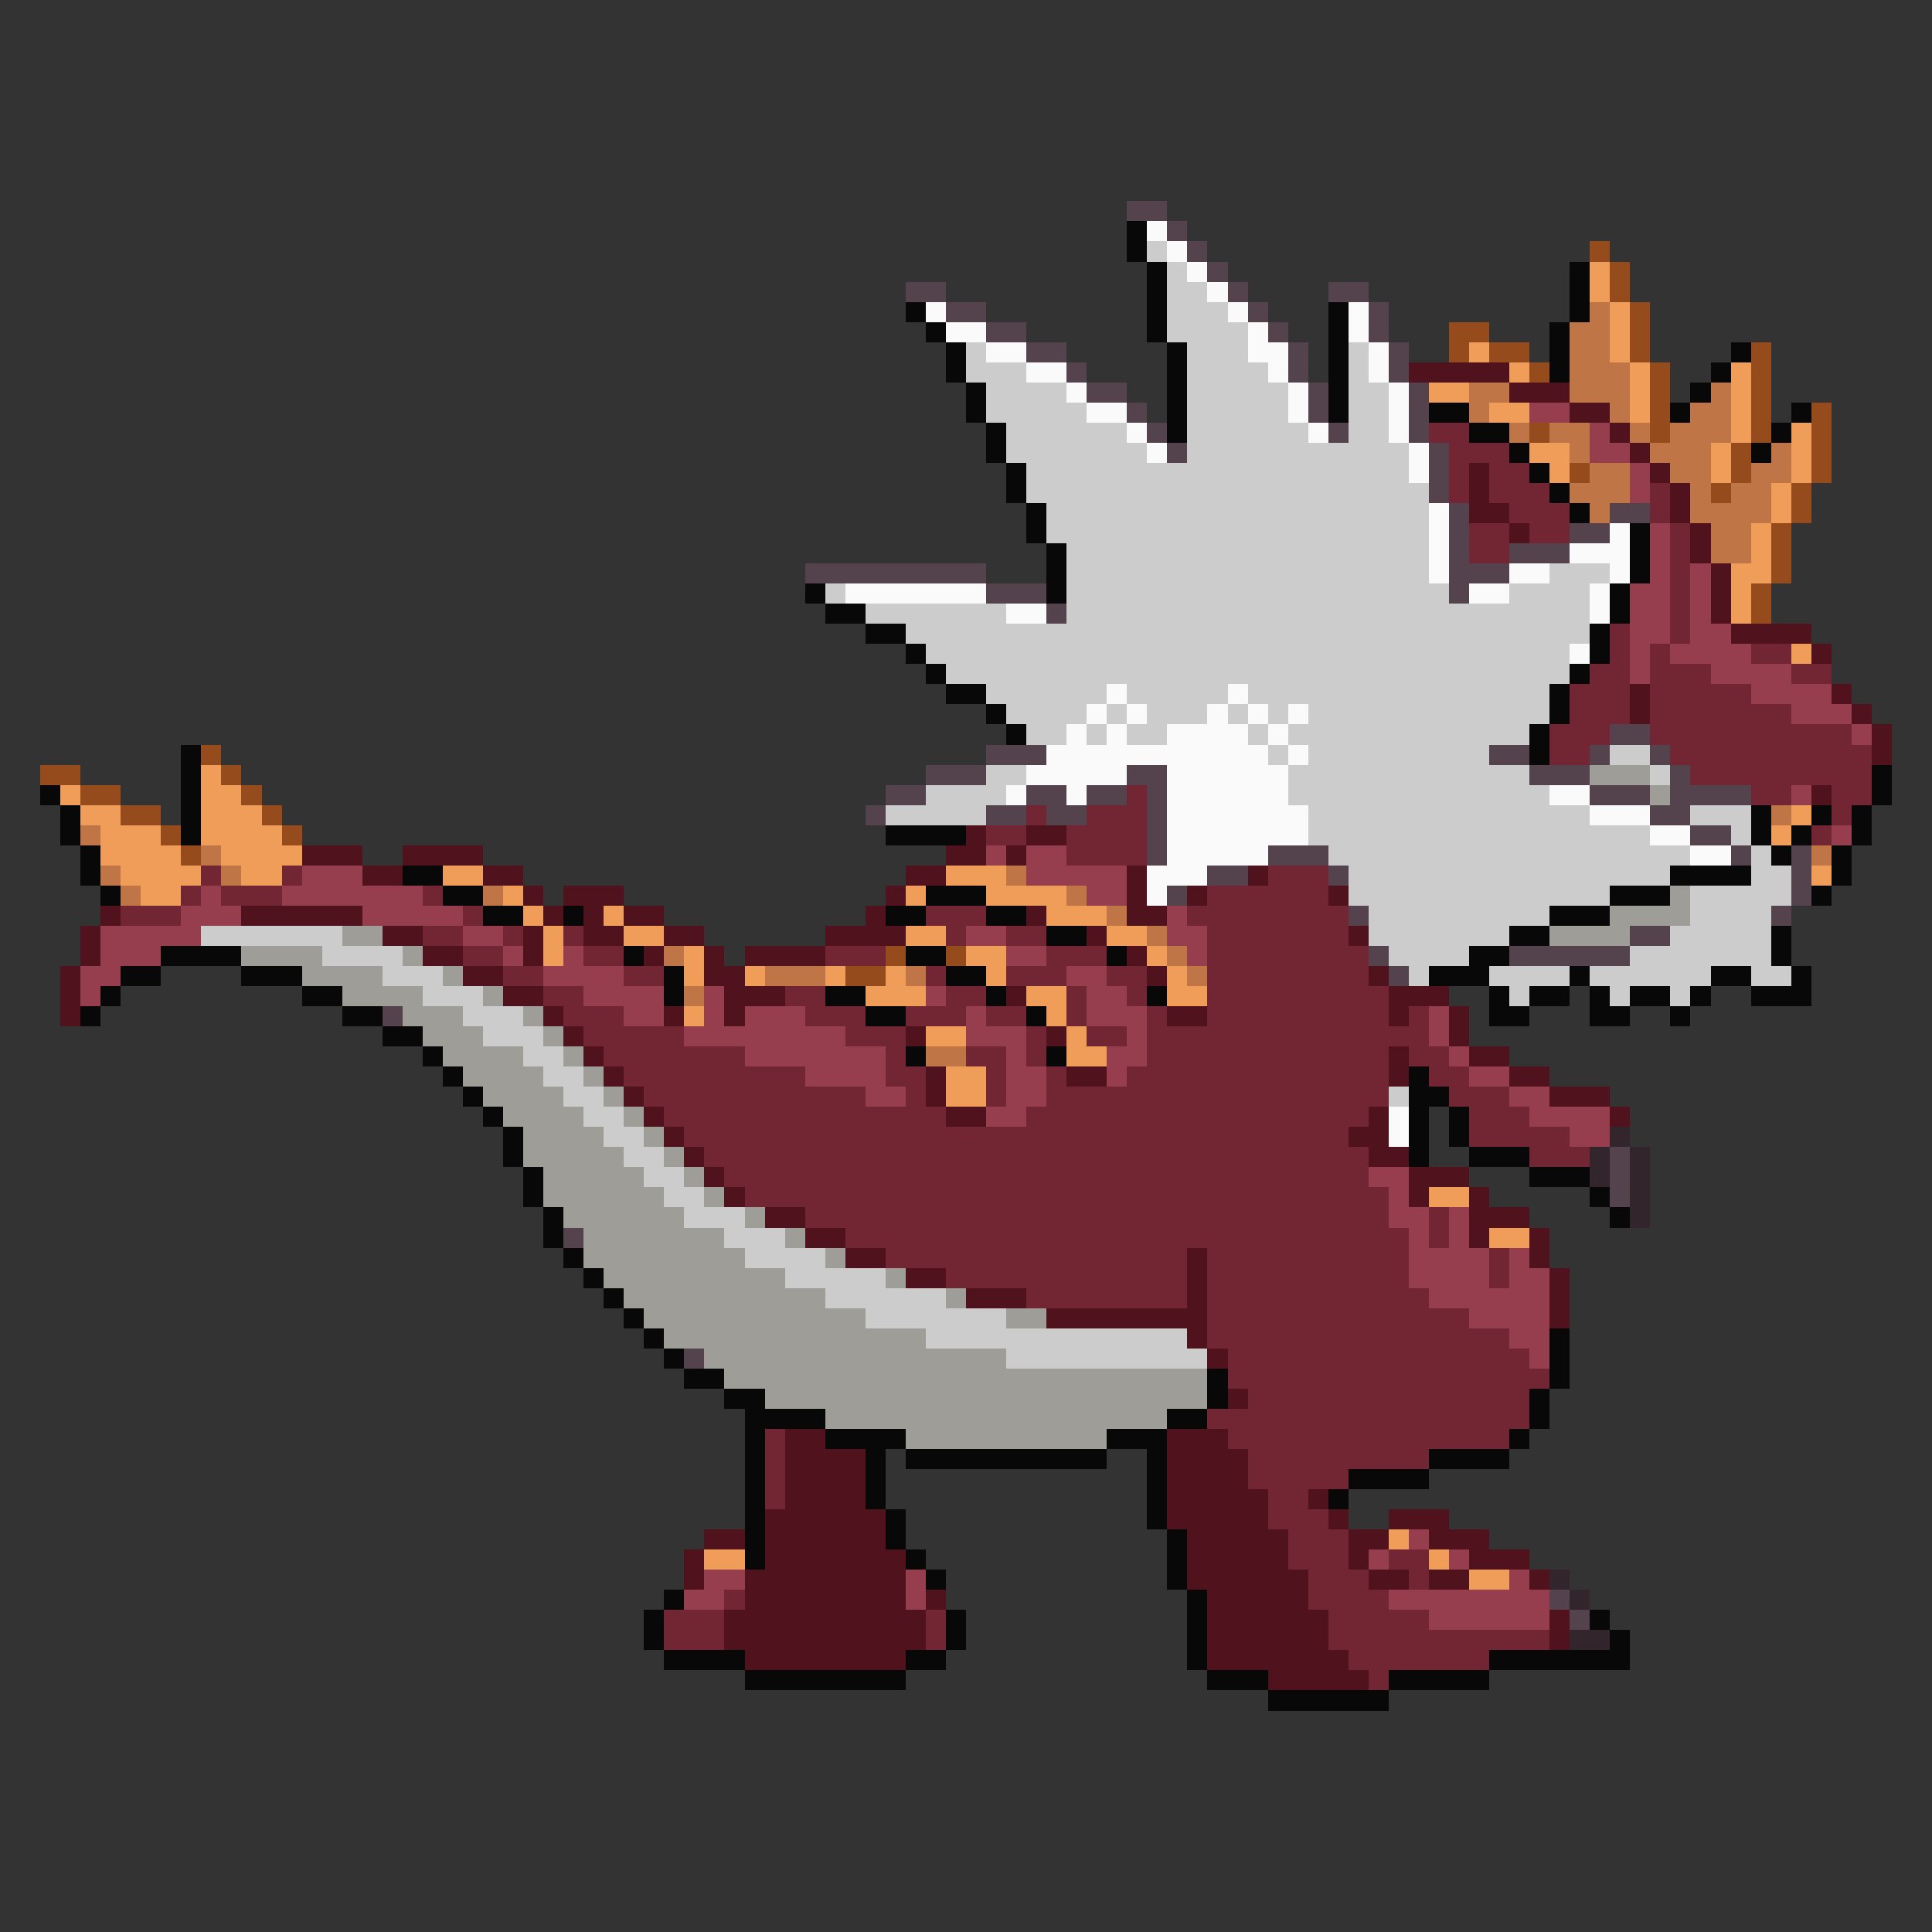 <svg xmlns="http://www.w3.org/2000/svg" viewBox="0 -0.5 96 96" shape-rendering="crispEdges">
<rect x="0" y="-0.5" width="96" height="96" fill="#333333" stroke="none"/>
<path stroke="#54434c" d="M56 10h2M58 11h1M59 12h1M60 13h1M45 14h2M61 14h1M66 14h2M47 15h2M62 15h1M68 15h1M49 16h2M63 16h1M68 16h1M51 17h2M64 17h1M69 17h1M53 18h1M64 18h1M69 18h1M54 19h2M65 19h1M70 19h1M56 20h1M65 20h1M70 20h1M57 21h1M66 21h1M70 21h1M58 22h1M71 22h1M71 23h1M71 24h1M72 25h1M80 25h2M72 26h1M78 26h2M72 27h1M75 27h3M40 28h9M72 28h3M49 29h3M72 29h1M52 30h1M80 36h2M49 37h3M74 37h2M79 37h1M82 37h1M46 38h3M56 38h2M76 38h3M83 38h1M44 39h2M51 39h2M54 39h2M57 39h1M79 39h3M83 39h4M43 40h1M49 40h2M52 40h2M57 40h1M82 40h2M57 41h1M84 41h2M57 42h1M63 42h3M86 42h1M89 42h1M60 43h2M66 43h1M89 43h1M58 44h1M89 44h1M67 45h1M88 45h1M81 46h2M68 47h1M75 47h6M69 48h1M19 50h1M80 57h1M80 58h1M80 59h1M28 61h1M34 67h1M77 79h1M78 80h1" />
<path stroke="#080808" d="M56 11h1M56 12h1M57 13h1M78 13h1M57 14h1M78 14h1M45 15h1M57 15h1M66 15h1M78 15h1M46 16h1M57 16h1M66 16h1M77 16h1M47 17h1M58 17h1M66 17h1M77 17h1M86 17h1M47 18h1M58 18h1M66 18h1M77 18h1M85 18h1M48 19h1M58 19h1M66 19h1M84 19h1M48 20h1M58 20h1M66 20h1M71 20h2M83 20h1M89 20h1M49 21h1M58 21h1M73 21h2M88 21h1M49 22h1M75 22h1M87 22h1M50 23h1M76 23h1M50 24h1M77 24h1M51 25h1M78 25h1M51 26h1M81 26h1M52 27h1M81 27h1M52 28h1M81 28h1M40 29h1M52 29h1M80 29h1M41 30h2M80 30h1M43 31h2M79 31h1M45 32h1M79 32h1M46 33h1M78 33h1M47 34h2M77 34h1M49 35h1M77 35h1M50 36h1M76 36h1M9 37h1M76 37h1M9 38h1M93 38h1M2 39h1M9 39h1M93 39h1M3 40h1M9 40h1M87 40h1M90 40h1M92 40h1M3 41h1M9 41h1M44 41h4M87 41h1M89 41h1M92 41h1M4 42h1M88 42h1M91 42h1M4 43h1M20 43h2M83 43h4M91 43h1M5 44h1M22 44h2M46 44h3M80 44h3M90 44h1M24 45h2M28 45h1M44 45h2M49 45h2M77 45h3M52 46h2M75 46h2M88 46h1M8 47h4M31 47h1M45 47h2M55 47h1M73 47h2M88 47h1M6 48h2M12 48h3M33 48h1M47 48h2M71 48h3M78 48h1M85 48h2M89 48h1M5 49h1M15 49h2M33 49h1M41 49h2M49 49h1M57 49h1M74 49h1M76 49h2M79 49h1M81 49h2M84 49h1M87 49h3M4 50h1M17 50h2M43 50h2M51 50h1M74 50h2M79 50h2M83 50h1M19 51h2M21 52h1M45 52h1M52 52h1M22 53h1M70 53h1M23 54h1M70 54h2M24 55h1M70 55h1M72 55h1M25 56h1M70 56h1M72 56h1M25 57h1M70 57h1M73 57h3M26 58h1M76 58h3M26 59h1M79 59h1M27 60h1M80 60h1M27 61h1M28 62h1M29 63h1M30 64h1M31 65h1M32 66h1M77 66h1M33 67h1M77 67h1M34 68h2M60 68h1M77 68h1M36 69h2M60 69h1M76 69h1M37 70h4M58 70h2M76 70h1M37 71h1M41 71h4M55 71h3M75 71h1M37 72h1M43 72h1M45 72h10M57 72h1M71 72h4M37 73h1M43 73h1M57 73h1M67 73h4M37 74h1M43 74h1M57 74h1M66 74h1M37 75h1M44 75h1M57 75h1M37 76h1M44 76h1M58 76h1M37 77h1M45 77h1M58 77h1M46 78h1M58 78h1M33 79h1M59 79h1M32 80h1M47 80h1M59 80h1M79 80h1M32 81h1M47 81h1M59 81h1M80 81h1M33 82h4M45 82h2M59 82h1M74 82h7M37 83h8M60 83h3M69 83h5M63 84h6" />
<path stroke="#fafafa" d="M57 11h1M58 12h1M59 13h1M60 14h1M46 15h1M61 15h1M67 15h1M47 16h2M62 16h1M67 16h1M49 17h2M62 17h2M68 17h1M51 18h2M63 18h1M68 18h1M53 19h1M64 19h1M69 19h1M54 20h2M64 20h1M69 20h1M56 21h1M65 21h1M69 21h1M57 22h1M70 22h1M70 23h1M71 25h1M71 26h1M80 26h1M71 27h1M78 27h3M71 28h1M75 28h2M80 28h1M42 29h7M73 29h2M79 29h1M50 30h2M79 30h1M78 32h1M55 34h1M61 34h1M54 35h1M56 35h1M60 35h1M62 35h1M64 35h1M53 36h1M55 36h1M58 36h4M63 36h1M52 37h11M64 37h1M51 38h5M58 38h6M50 39h1M53 39h1M58 39h6M77 39h2M58 40h7M79 40h3M58 41h7M82 41h2M58 42h5M84 42h2M57 43h3M57 44h1M69 55h1M69 56h1" />
<path stroke="#cccccc" d="M57 12h1M58 13h1M58 14h2M58 15h3M58 16h4M48 17h1M59 17h3M67 17h1M48 18h3M59 18h4M67 18h1M49 19h4M59 19h5M67 19h2M49 20h5M59 20h5M67 20h2M50 21h6M59 21h6M67 21h2M50 22h7M59 22h11M51 23h19M51 24h20M52 25h19M52 26h19M53 27h18M53 28h18M77 28h3M41 29h1M53 29h19M75 29h4M43 30h7M53 30h26M45 31h34M46 32h32M47 33h31M49 34h6M56 34h5M62 34h15M50 35h4M55 35h1M57 35h3M61 35h1M63 35h1M65 35h12M51 36h2M54 36h1M56 36h2M62 36h1M64 36h12M63 37h1M65 37h9M80 37h2M49 38h2M64 38h12M82 38h1M46 39h4M64 39h13M44 40h5M65 40h14M84 40h3M65 41h17M86 41h1M66 42h18M87 42h1M67 43h16M87 43h2M67 44h13M84 44h5M68 45h9M84 45h4M10 46h7M68 46h7M83 46h5M16 47h4M69 47h4M81 47h7M19 48h3M70 48h1M74 48h4M79 48h6M87 48h2M21 49h3M75 49h1M80 49h1M83 49h1M23 50h3M24 51h3M26 52h2M27 53h2M28 54h2M69 54h1M29 55h2M30 56h2M31 57h2M32 58h2M33 59h2M34 60h3M36 61h3M37 62h4M39 63h5M41 64h6M43 65h7M46 66h13M50 67h10" />
<path stroke="#964b1c" d="M79 12h1M80 13h1M80 14h1M81 15h1M72 16h2M81 16h1M72 17h1M74 17h2M81 17h1M87 17h1M76 18h1M82 18h1M87 18h1M82 19h1M87 19h1M82 20h1M87 20h1M90 20h1M76 21h1M82 21h1M87 21h1M90 21h1M86 22h1M90 22h1M78 23h1M86 23h1M90 23h1M85 24h1M89 24h1M89 25h1M88 26h1M88 27h1M88 28h1M87 29h1M87 30h1M10 37h1M2 38h2M11 38h1M4 39h2M12 39h1M6 40h2M13 40h1M8 41h1M14 41h1M9 42h1M44 47h1M47 47h1M42 48h2" />
<path stroke="#f19d5a" d="M79 13h1M79 14h1M80 15h1M80 16h1M73 17h1M80 17h1M75 18h1M81 18h1M86 18h1M71 19h2M81 19h1M86 19h1M74 20h2M81 20h1M86 20h1M86 21h1M89 21h1M76 22h2M85 22h1M89 22h1M77 23h1M85 23h1M89 23h1M88 24h1M88 25h1M87 26h1M87 27h1M86 28h2M86 29h1M86 30h1M89 32h1M10 38h1M3 39h1M10 39h2M4 40h2M10 40h3M89 40h1M5 41h3M10 41h4M88 41h1M5 42h4M11 42h4M6 43h4M12 43h2M22 43h2M47 43h3M90 43h1M7 44h2M25 44h1M45 44h1M49 44h4M26 45h1M30 45h1M52 45h3M27 46h1M31 46h2M45 46h2M55 46h2M27 47h1M34 47h1M48 47h2M57 47h1M34 48h1M37 48h1M41 48h1M44 48h1M49 48h1M58 48h1M43 49h3M51 49h2M58 49h2M34 50h1M52 50h1M46 51h2M53 51h1M53 52h2M47 53h2M47 54h2M71 59h2M74 61h2M69 76h1M35 77h2M71 77h1M73 78h2" />
<path stroke="#bf7545" d="M79 15h1M78 16h2M78 17h2M78 18h3M73 19h2M78 19h3M85 19h1M73 20h1M80 20h1M84 20h2M75 21h1M77 21h2M81 21h1M83 21h3M78 22h1M82 22h3M88 22h1M79 23h2M83 23h2M87 23h2M78 24h3M84 24h1M86 24h2M79 25h1M84 25h4M85 26h2M85 27h2M88 40h1M4 41h1M10 42h1M90 42h1M5 43h1M11 43h1M50 43h1M6 44h1M24 44h1M53 44h1M55 45h1M57 46h1M33 47h1M58 47h1M38 48h3M45 48h1M59 48h1M34 49h1M46 52h2" />
<path stroke="#50131e" d="M70 18h5M75 19h3M78 20h2M80 21h1M81 22h1M73 23h1M82 23h1M73 24h1M83 24h1M73 25h2M83 25h1M75 26h1M84 26h1M84 27h1M85 28h1M85 29h1M85 30h1M86 31h4M90 32h1M81 34h1M91 34h1M81 35h1M92 35h1M93 36h1M93 37h1M90 39h1M48 41h1M51 41h2M15 42h3M20 42h4M47 42h2M50 42h1M18 43h2M24 43h2M45 43h2M56 43h1M62 43h1M26 44h1M28 44h3M44 44h1M56 44h1M59 44h1M66 44h1M5 45h1M12 45h6M27 45h1M29 45h1M31 45h2M43 45h1M51 45h1M56 45h2M4 46h1M19 46h2M26 46h1M29 46h2M33 46h2M41 46h4M54 46h1M67 46h1M4 47h1M21 47h2M26 47h1M32 47h1M35 47h1M37 47h4M56 47h1M3 48h1M23 48h2M35 48h2M57 48h1M68 48h1M3 49h1M25 49h2M36 49h3M50 49h1M69 49h3M3 50h1M27 50h1M33 50h1M36 50h1M58 50h2M69 50h1M72 50h1M28 51h1M45 51h1M52 51h1M72 51h1M29 52h1M69 52h1M73 52h2M30 53h1M46 53h1M53 53h2M69 53h1M75 53h2M31 54h1M46 54h1M77 54h3M32 55h1M47 55h2M68 55h1M80 55h1M33 56h1M67 56h2M34 57h1M68 57h2M35 58h1M70 58h3M36 59h1M70 59h1M73 59h1M38 60h2M73 60h3M40 61h2M73 61h1M76 61h1M42 62h2M59 62h1M76 62h1M45 63h2M59 63h1M77 63h1M48 64h3M59 64h1M77 64h1M52 65h8M77 65h1M59 66h1M60 67h1M61 69h1M39 71h2M58 71h3M39 72h4M58 72h4M39 73h4M58 73h4M39 74h4M58 74h5M65 74h1M38 75h6M58 75h5M66 75h1M69 75h3M35 76h2M38 76h6M59 76h5M67 76h2M71 76h3M34 77h1M38 77h7M59 77h5M67 77h1M73 77h3M34 78h1M37 78h8M59 78h6M68 78h2M71 78h2M76 78h1M37 79h8M46 79h1M60 79h5M36 80h10M60 80h6M77 80h1M36 81h10M60 81h6M77 81h1M37 82h8M60 82h7M63 83h5" />
<path stroke="#963e4e" d="M76 20h2M79 21h1M79 22h2M81 23h1M81 24h1M82 26h1M82 27h1M82 28h1M84 28h1M81 29h2M84 29h1M81 30h2M84 30h1M81 31h2M84 31h2M81 32h1M83 32h4M81 33h1M85 33h4M87 34h4M89 35h3M92 36h1M89 39h1M91 41h1M49 42h1M51 42h2M15 43h3M51 43h5M10 44h1M14 44h7M54 44h2M9 45h3M18 45h5M58 45h1M5 46h5M23 46h2M48 46h2M58 46h2M5 47h3M25 47h1M28 47h1M50 47h2M59 47h1M4 48h2M27 48h4M53 48h2M4 49h1M29 49h4M35 49h1M46 49h1M54 49h2M31 50h2M35 50h1M37 50h3M48 50h1M54 50h3M71 50h1M34 51h8M48 51h3M56 51h1M71 51h1M37 52h7M50 52h1M55 52h2M72 52h1M40 53h4M50 53h2M55 53h1M73 53h2M43 54h2M50 54h2M75 54h2M49 55h2M76 55h4M78 56h2M68 58h2M69 59h1M69 60h2M72 60h1M70 61h1M72 61h1M70 62h4M75 62h1M70 63h4M75 63h2M71 64h6M73 65h4M75 66h2M76 67h1M70 76h1M68 77h1M72 77h1M35 78h2M45 78h1M75 78h1M34 79h2M45 79h1M69 79h8M71 80h6" />
<path stroke="#722533" d="M71 21h2M72 22h3M72 23h1M74 23h2M72 24h1M74 24h3M82 24h1M75 25h3M82 25h1M73 26h2M76 26h2M83 26h1M73 27h2M83 27h1M83 28h1M83 29h1M83 30h1M80 31h1M83 31h1M80 32h1M82 32h1M87 32h2M79 33h2M82 33h3M89 33h2M78 34h3M82 34h5M78 35h3M82 35h7M77 36h3M82 36h10M77 37h2M83 37h10M84 38h9M56 39h1M87 39h2M91 39h2M51 40h1M54 40h3M91 40h1M49 41h2M53 41h4M90 41h1M53 42h4M10 43h1M14 43h1M63 43h3M9 44h1M11 44h3M21 44h1M60 44h6M6 45h3M23 45h1M46 45h3M59 45h8M21 46h2M25 46h1M28 46h1M47 46h1M50 46h2M60 46h7M23 47h2M29 47h2M41 47h3M52 47h3M60 47h8M25 48h2M31 48h2M46 48h1M50 48h3M55 48h2M60 48h8M27 49h2M39 49h2M47 49h2M53 49h1M56 49h1M60 49h9M28 50h3M40 50h3M45 50h3M49 50h2M53 50h1M57 50h1M60 50h9M70 50h1M29 51h5M42 51h3M51 51h1M54 51h2M57 51h14M30 52h7M44 52h1M48 52h2M51 52h1M57 52h12M70 52h2M31 53h9M44 53h2M49 53h1M52 53h1M56 53h13M71 53h2M32 54h11M45 54h1M49 54h1M52 54h17M72 54h3M33 55h14M51 55h17M73 55h3M34 56h33M73 56h5M35 57h33M76 57h3M36 58h32M37 59h32M40 60h29M71 60h1M42 61h28M71 61h1M44 62h15M60 62h10M74 62h1M47 63h12M60 63h10M74 63h1M51 64h8M60 64h11M60 65h13M60 66h15M61 67h15M61 68h16M62 69h14M60 70h16M38 71h1M61 71h14M38 72h1M62 72h9M38 73h1M62 73h5M38 74h1M63 74h2M63 75h3M64 76h3M64 77h3M69 77h2M65 78h3M70 78h1M36 79h1M65 79h4M33 80h3M46 80h1M66 80h5M33 81h3M46 81h1M66 81h11M67 82h7M68 83h1" />
<path stroke="#9f9d98" d="M79 38h3M82 39h1M83 44h1M80 45h4M17 46h2M77 46h4M12 47h4M20 47h1M15 48h4M22 48h1M17 49h4M24 49h1M20 50h3M26 50h1M21 51h3M27 51h1M22 52h4M28 52h1M23 53h4M29 53h1M24 54h4M30 54h1M25 55h4M31 55h1M26 56h4M32 56h1M26 57h5M33 57h1M27 58h5M34 58h1M27 59h6M35 59h1M28 60h6M37 60h1M29 61h7M39 61h1M29 62h8M41 62h1M30 63h9M44 63h1M31 64h10M47 64h1M32 65h11M50 65h2M33 66h13M35 67h15M36 68h24M38 69h22M41 70h17M45 71h10" />
<path stroke="#32252c" d="M80 56h1M79 57h1M81 57h1M79 58h1M81 58h1M81 59h1M81 60h1M77 78h1M78 79h1M78 81h2" />
</svg>